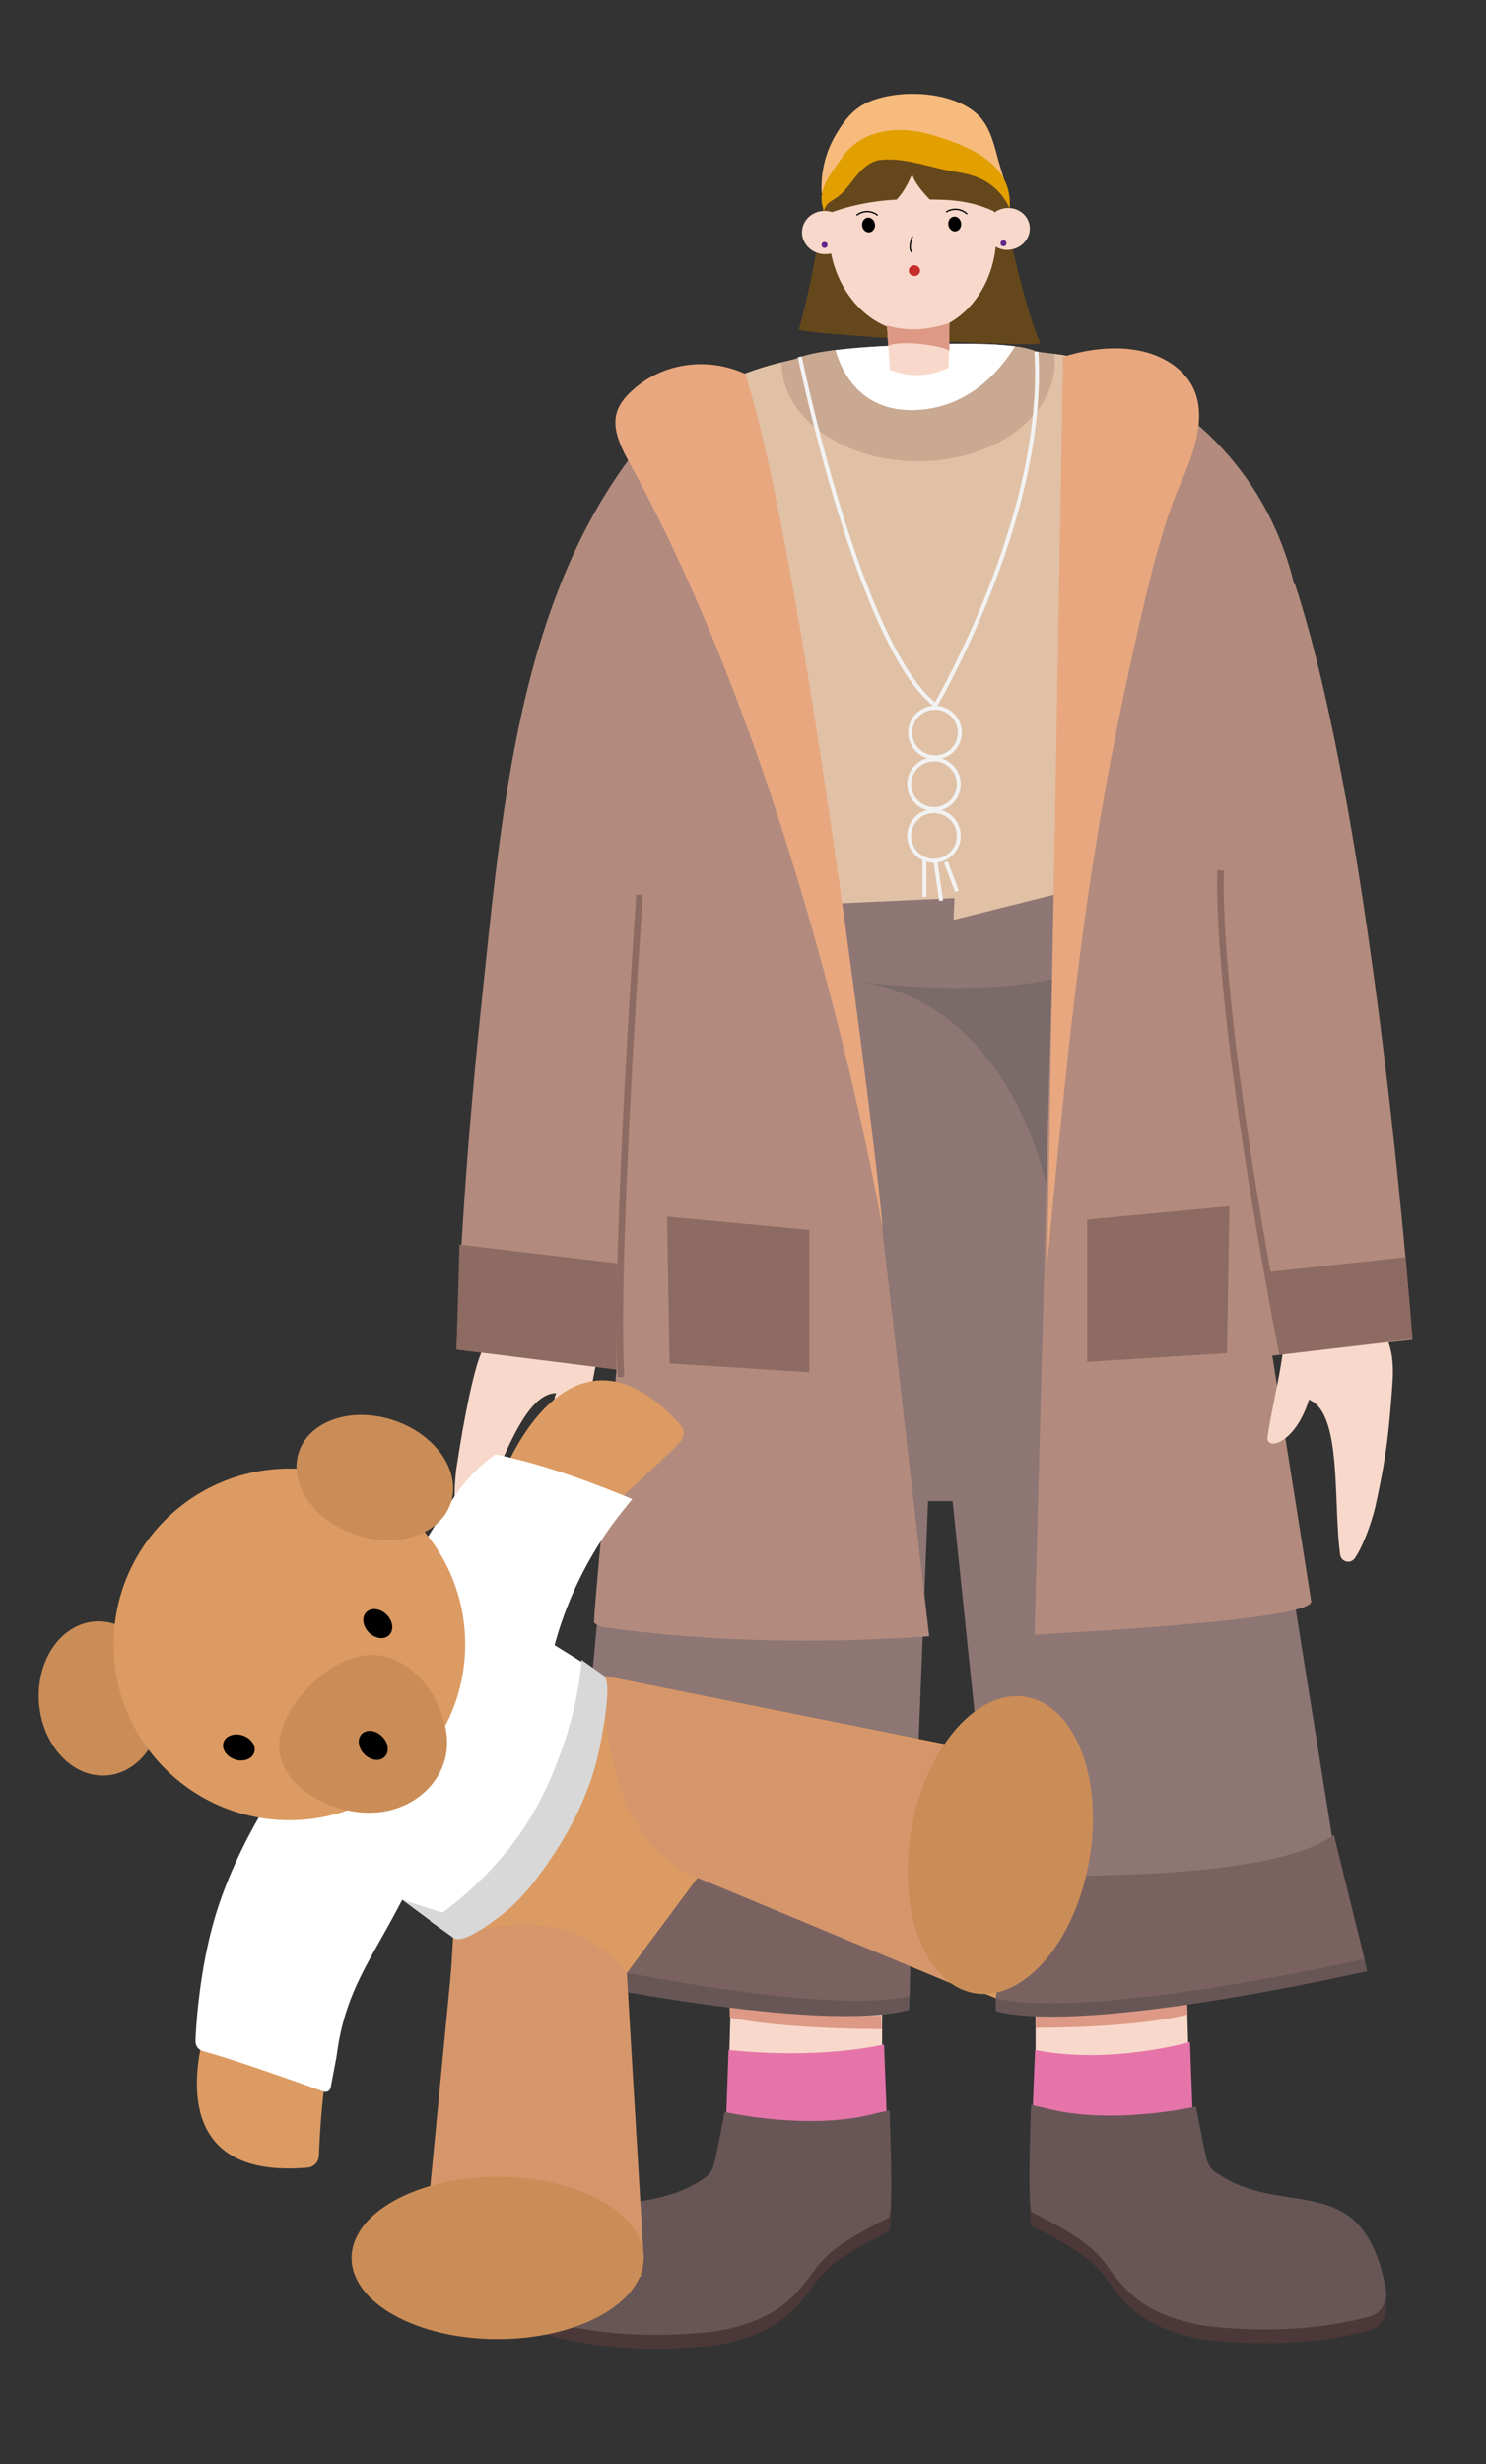 <svg viewBox="0 0 1125 1865" xmlns="http://www.w3.org/2000/svg" id="图层_1"><rect x="0" y="0" width="1125" height="1865" fill="#333333" stroke="none"/><defs><style>.cls-1{fill:#cb8d57;}.cls-2{fill:#e0c1a6;}.cls-3{fill:#6b7099;}.cls-4{fill:#8e7674;}.cls-5{fill:#f8d8ca;}.cls-6{fill:#e574a9;}.cls-7{fill:#dd9985;}.cls-8{fill:#b28b7e;}.cls-9{fill:#4c3838;}.cls-10{fill:#685656;}.cls-11{fill:#7a6261;}.cls-12{fill:#dc9b62;}.cls-13{fill:#fff;}.cls-14{fill:#d8d8d8;}.cls-15{fill:#d6966b;}.cls-16{fill:#65471c;}.cls-17,.cls-23,.cls-25{fill:none;}.cls-17{stroke:#000;stroke-linecap:round;stroke-linejoin:round;}.cls-18{fill:#c62c2a;}.cls-19{fill:#632689;}.cls-20{fill:#f7bb7d;}.cls-21{fill:#e19f00;}.cls-22{fill:#c9a991;}.cls-23{stroke:#f2f2f2;stroke-width:3px;}.cls-23,.cls-25{stroke-miterlimit:10;}.cls-24{fill:#e8a77f;}.cls-25{stroke:#8e6b62;stroke-width:5px;}.cls-26{fill:#8e6b62;}.cls-27{fill:#7a6a69;}</style></defs><title>女孩冬季穿搭</title><ellipse transform="translate(-101.33 10.05) rotate(-4.53)" ry="58.4" rx="46.81" cy="1285.41" cx="76.28" class="cls-1"></ellipse><path d="M613.17,571c8.93,56.27,16.76,112.68,24.07,169.16l2.86.53a428.45,428.45,0,0,0,160.38-.53h0c3.8-156.84,6.95-313.7,8.53-470.58-5.93-1.33-18.32-2.47-24.42-3.39-14.23-6.57-50.22-6.62-88.41-5.37-22.46.73-70.37,2.4-90.74,9.61,0-.13,0-.25.06-.38a1,1,0,0,1-.38.49c-1,.35-1.89.73-2.74,1.11-5.56,1.59-18.33,3.75-36.38,10.39-2.8,1-5.57,2.11-8.33,3.21,2.61,9.9,5.28,19.78,7.78,29.75,7,28.06,12,56.85,17.56,85.23Q599.66,485.28,613.17,571Z" class="cls-2"></path><path d="M798,267.83a54.64,54.64,0,0,1,.4,6.42c0,41.37-46.3,74.91-103.42,74.91S591.6,315.62,591.6,274.25v0A232.73,232.73,0,0,0,566,282c-2.8,1-5.57,2.11-8.33,3.21,2.61,9.9,5.28,19.78,7.78,29.75,7,28.06,12,56.85,17.56,85.23q16.65,85.1,30.16,170.77c8.93,56.27,16.76,112.68,24.07,169.16l2.86.53a428.45,428.45,0,0,0,160.38-.53c3.8-156.84,6.95-313.7,8.53-470.58C806.3,268.92,802.23,268.35,798,267.83Z" class="cls-2"></path><path d="M482.89,880.91l-3.49,48,455.21-4L762.49,892.41s-133.39,6.9-205.9,1.61C507.77,890.46,482.89,880.91,482.89,880.91Z" class="cls-3"></path><polygon points="760.22 1511.15 1021.81 1473.47 890.68 653.85 721.9 696.21 722.59 679.72 501.86 689.77 463.56 1103.5 428.42 1482.96 687.96 1509.04 702.59 1136.08 721.17 1136.08 760.22 1511.15" class="cls-4"></polygon><polygon points="554.28 1479.3 549.04 1663.11 667.84 1648.78 667.84 1488.09 554.28 1479.3" class="cls-5"></polygon><polygon points="897.57 1478.61 902.81 1662.42 784.01 1648.09 784.01 1487.39 897.57 1478.61" class="cls-5"></polygon><path d="M551.57,1551.38s61.14,7.86,117.72-4.09l3.61,95.18L549,1624.53Z" class="cls-6"></path><path d="M900.87,1545.4s-60.67,17.45-117.24,6L780,1642.47l123.85-17.16Z" class="cls-6"></path><path d="M552.3,1518.14l.25,8.75s33.73,8.43,115.09,8.74l-.42-10.41a510.66,510.66,0,0,1-56.57-.57C583.17,1522.57,552.3,1518.14,552.3,1518.14Z" class="cls-7"></path><path d="M898.76,1516.24l.21,8.39s-33.53,9.77-114.89,10.07V1525s28.85-.14,56.33-2.22S898.76,1516.24,898.76,1516.24Z" class="cls-7"></path><path d="M1069.31,1013.9s-28-385.61-88.95-571.91l-.53.41c-.54-2.12-1.07-4.24-1.63-6.36-22.77-85.41-89.55-146.43-173.41-166q-1,101.28-2.85,202.55c-4.31,243-11.44,485.87-17.79,728.79q-.46,17.88-.92,35.78c87.94-4.9,209.43-13.55,209.43-25.07,0-.7-13.12-83.41-29.45-186.17Z" class="cls-8"></path><path d="M700.62,1214c-13.36-114.3-25.83-228.71-40-342.93-14.49-116.86-28.76-233.62-48.29-349.78Q598,435.72,580.43,350.68c-4.69-22.69-10.75-45.17-16.29-67.74-34.74,14.29-66,34.93-88.59,65.59-83.57,113.3-96,269-110.38,404.65-9.44,89.06-16.37,178.64-19.51,268.16l121.08,15.14c-10,107.13-17.93,194.07-16.94,191.62a14.1,14.1,0,0,0,8.16,3.55c81.3,11.24,163.73,12.36,245.52,6.71C702.53,1230.25,701.56,1222.14,700.62,1214Z" class="cls-8"></path><path d="M672.84,1678.31c-20,10.49-42.51,20.85-56.07,39.55-8.64,11.91-16.3,21.84-29.09,30.2-14.27,9.32-35.47,15.39-52.06,17-39.41,3.88-80.31,2.33-118.07-7.62a17.54,17.54,0,0,1-12.32-12c-.15.78-.3,1.54-.45,2.34A17.61,17.61,0,0,0,417.55,1768c37.76,10,78.66,11.5,118.07,7.62,16.59-1.64,37.79-7.71,52.06-17,12.79-8.35,20.45-18.28,29.09-30.2,13.56-18.7,36.11-29.05,56.07-39.55,1.62-.85,2-15.42,1.86-32C674.6,1668.65,674.1,1677.64,672.84,1678.31Z" class="cls-9"></path><path d="M673.46,1597.1l-11.13,2.48c-49.85,13.31-113.52-1.22-113.52-1.22-.59.93-5.09,26.65-7.69,37.4-1.07,4.41-2.52,8.74-6.18,11.43-52.11,38.34-112.84-5.15-130.16,90.09a17.75,17.75,0,0,0,.45,8.22,17.54,17.54,0,0,0,12.32,12c37.76,10,78.66,11.5,118.07,7.62,16.59-1.63,37.79-7.7,52.06-17,12.79-8.36,20.45-18.29,29.09-30.2,13.56-18.7,36.11-29.06,56.07-39.55,1.26-.67,1.76-9.66,1.86-21.43C674.91,1632.81,673.46,1597.1,673.46,1597.1Z" class="cls-10"></path><path d="M781.22,1674.17c20,10.5,42.5,20.85,56.07,39.55,8.64,11.92,16.3,21.85,29.09,30.2,14.26,9.32,35.46,15.39,52,17,39.41,3.88,80.32,2.33,118.07-7.62a17.55,17.55,0,0,0,12.32-12c.15.78.31,1.55.45,2.35a17.62,17.62,0,0,1-12.77,20.19c-37.75,9.95-78.66,11.49-118.07,7.61-16.59-1.63-37.79-7.7-52-17-12.79-8.36-20.45-18.29-29.09-30.2-13.57-18.7-36.11-29.06-56.07-39.55-1.63-.86-2-15.43-1.87-32C779.45,1664.51,780,1673.51,781.22,1674.17Z" class="cls-9"></path><path d="M780.6,1593l11.12,2.48c49.85,13.3,113.52-1.22,113.52-1.22.59.93,5.09,26.64,7.7,37.4,1.07,4.41,2.51,8.74,6.17,11.43,52.11,38.34,112.85-5.15,130.16,90.08a17.73,17.73,0,0,1-.45,8.22,17.55,17.55,0,0,1-12.32,12c-37.75,10-78.66,11.5-118.07,7.62-16.59-1.64-37.79-7.71-52-17-12.79-8.35-20.45-18.28-29.09-30.2-13.57-18.7-36.11-29-56.07-39.55-1.27-.66-1.77-9.66-1.87-21.42C779.14,1628.68,780.6,1593,780.6,1593Z" class="cls-10"></path><path d="M427.46,1483.55l-1.63,15s194.51,40.82,262.45,22.64l.3-13.84c-71.11,15.73-258.73-23.54-258.73-23.54" class="cls-10"></path><path d="M439.22,1396.83a15.78,15.78,0,0,1-2.16-2.17l-9.6,88.89,2.37.25s188.37,42.61,258.82,26.87l1.94-90S472.62,1425.57,439.22,1396.83Z" class="cls-11"></path><path d="M1032.73,1481.52c-12.77,2.82-209.71,47.21-279,30.53l.22,10.1c70.22,18.18,281-30.34,281-30.34Z" class="cls-10"></path><path d="M1033.05,1482.64l-23.2-93.88c-53.75,39.55-257.9,29.81-257.9,29.81l2.1,93.77C822.72,1529,1020.39,1485.46,1033.05,1482.64Z" class="cls-11"></path><path d="M970.94,1025c-3,21.46-8.13,41-11.28,62.27-1.66,11.22,21,5.57,31.31-28,25.19,10.08,18.18,77.21,23.62,117.33a6.11,6.11,0,0,0,11.09,2.69c7.71-11.38,14-31.8,15.78-40.12,8.14-37.5,10-54.43,12.76-92.71.71-10.09.38-21.42-3.16-30.66Z" class="cls-5"></path><path d="M451.91,1029.34c-4.8,21.13-6.9,41.19-11.49,62.24-2.41,11.08-17.74,12.33-21.78,1.72-2.82-7.43-.93-30.26,2.4-39-29.69.56-47.48,78.69-69.14,110.6-10-6.09-8.08-42.14-6.35-53.74,5.65-38,14.51-82.56,20.87-91.22C368.25,1017.46,451.91,1029.34,451.91,1029.34Z" class="cls-5"></path><polygon points="334.02 1619.79 347.12 1397.1 457.1 1268.24 763.23 1329.62 754.04 1512.34 528.09 1421.1 474.52 1493.22 485.28 1722.82 330.47 1719.05 334.02 1619.79" class="cls-12"></polygon><path d="M160,1521.67s-52.51,129.65,72.76,118.81a9.43,9.43,0,0,0,8.68-9c1.18-31.63,8-145.72,46.47-160.74Z" class="cls-12"></path><path d="M380.88,1115.66s49.86-130.69,134.2-37.44a9.44,9.44,0,0,1,.22,12.52c-20.69,24-127.79,107-109.89,144.13Z" class="cls-12"></path><path d="M410,1415.54c12.85-21,26.53-43.4,34.83-67.27,4.65-13.37,9-27.26,10.46-41.25,1.14-10.73,1.67-38.89,1.85-38.78l-37.27-23.16a278.75,278.75,0,0,1,52.06-102.21l6.73-8.34c-13.07-5.43-26.25-10.62-39.57-15.39-15-5.35-30.12-10.19-45.51-14.17q-9.26-2.4-18.64-4.32a121.17,121.17,0,0,0-28.31,28.42c-26.94,37.24-50.73,80.35-62.21,124.39a208.58,208.58,0,0,1-26.19,59.88c-13.56,21.17-32.11,47.79-56.5,52.64-3.83,5.64-26.12,42.37-38.56,83.63-11.07,36.7-14.5,76.93-15.16,95a7.69,7.69,0,0,0,5.69,7.69q3.39.93,6.77,1.92c23.62,6.92,69.51,23.28,84.46,28.69a4.12,4.12,0,0,0,5.44-3.12l4.1-21.62c.24-1.25.44-2.53.61-3.8,6.46-48.51,26.9-72.56,49.46-116.67l39.4,29.21C366.78,1456,398.33,1434.53,410,1415.54Z" class="cls-13"></path><circle r="133.08" cy="1244.5" cx="219.11" class="cls-12"></circle><ellipse transform="translate(-866.55 1030.3) rotate(-71.39)" ry="60.67" rx="45.62" cy="1118.22" cx="283.76" class="cls-1"></ellipse><path d="M338.45,1319.05c0,29.21-26.22,52.89-58.56,52.89s-68.57-21.2-68.57-50.41,38-69.09,70.32-69.09S338.45,1289.84,338.45,1319.05Z" class="cls-1"></path><ellipse transform="translate(-1130.37 1072.01) rotate(-71.4)" ry="12.25" rx="9.53" cy="1322.61" cx="180.81"></ellipse><ellipse transform="translate(-785.11 562.14) rotate(-45)" ry="12.25" rx="9.53" cy="1228.78" cx="286.01"></ellipse><ellipse transform="translate(-851.27 586.69) rotate(-45)" ry="12.25" rx="9.53" cy="1320.93" cx="282.57"></ellipse><polygon points="304.5 1437.73 362.4 1456.29 343.9 1466.94 304.5 1437.73" class="cls-14"></polygon><path d="M343.9,1466.94s81.07-36,130.62,26.28l12.8,215.66-165.06-18.2Z" class="cls-15"></path><ellipse ry="61.43" rx="110.58" cy="1708.88" cx="376.75" class="cls-1"></ellipse><path d="M457.1,1268.24s-5.5,123.14,71,152.86l209.52,87.29L730.9,1324.5Z" class="cls-15"></path><ellipse transform="translate(-748.88 1900.99) rotate(-80.05)" ry="68.34" rx="113.78" cy="1396.32" cx="757.27" class="cls-1"></ellipse><path d="M457.1,1268.24c6.85,4.9-1.41,45.42-2.58,51.7-6.09,32.88-21.26,63.72-40.36,90.94-8.89,12.65-18.45,25.06-30.32,35.08-5.49,4.65-32.11,25.67-39.94,21l-18.28-13s52.91-32.52,82.88-90.64,31.78-107.15,31.78-107.15Z" class="cls-14"></path><path d="M696.91,310.16c37.27-3.1,59.9-29.1,71.61-48-17.93-2.48-44.54-2.26-72.34-1.35-15.11.49-41.74,1.41-63.75,4.15C637.05,281.13,652,313.9,696.91,310.16Z" class="cls-13"></path><path d="M604.72,249.19c7.88-24.67,21.48-99.46,19.2-100.45-1-.45,33.73-29.57,67.35-28.87,35,.73,68.88,31.29,68.88,31.29l2.78,20.05s11.22,56.61,24.49,88.32C789.14,263.63,603.49,253,604.72,249.19Z" class="cls-16"></path><ellipse transform="translate(-9.35 42.04) rotate(-3.46)" ry="75.55" rx="63.39" cy="175.75" cx="690.87" class="cls-5"></ellipse><ellipse transform="translate(-16.04 82.85) rotate(-7.12)" ry="5.6" rx="4.9" cy="170.26" cx="657.57"></ellipse><path d="M648.84,162.66a12.8,12.8,0,0,1,15.33.06" class="cls-17"></path><ellipse transform="translate(-15.44 90.93) rotate(-7.12)" ry="5.6" rx="4.9" cy="169.5" cx="722.79"></ellipse><path d="M716.65,160.28a12.79,12.79,0,0,1,15.26,1.47" class="cls-17"></path><path d="M764.79,166.61s1.25-83-70.13-83.23c-1.84,0-3.22,3-5.15,3.08-1.56,0-3.58-3-5.08-2.88C607.44,87.94,624,163,624,163s21.1-10.16,54.73-11.91c5.36-5.38,9.45-13.94,11.12-17.76a.69.69,0,0,1,1.3.08c2.07,6.2,9.17,13.75,12.72,17.59C722.77,151.17,741.48,152,764.79,166.61Z" class="cls-16"></path><ellipse transform="translate(401.64 785.33) rotate(-85.65)" ry="17.32" rx="16.36" cy="175.99" cx="624.49" class="cls-5"></ellipse><ellipse transform="translate(-18.99 146.98) rotate(-10.87)" ry="15.82" rx="16.75" cy="173.28" cx="762.93" class="cls-5"></ellipse><path d="M690.65,179.17s-3.15,8.21-.62,11.37" class="cls-17"></path><ellipse transform="translate(472.47 892.57) rotate(-88.76)" ry="4.27" rx="4.08" cy="204.86" cx="692.32" class="cls-18"></ellipse><path d="M671.49,246.54l2.21,33.29h0a53.75,53.75,0,0,0,43.07-.94l1.32-.61.72-34Z" class="cls-5"></path><path d="M671.52,246.24s20.1,7.9,47.11-1.88l.22,21.55c.34-3.19-36.21-9.45-46.37-4.1Z" class="cls-7"></path><circle r="2.25" cy="185.38" cx="624.23" class="cls-19"></circle><circle r="2.25" cy="184.13" cx="759.69" class="cls-19"></circle><path d="M760.65,137.74l-92.36-22.16-40.78,30.35-5.45.33a78.35,78.35,0,0,1,11.7-45.95c5.94-9.74,12.89-19,25.63-23.91,15.87-6.16,36.2-6.79,52.64-3.2,12.18,2.66,24.62,8.27,31.55,17.33,7.5,9.8,9.63,22,12.91,33.13Z" class="cls-20"></path><path d="M764.37,157.72A44.77,44.77,0,0,0,742,135.09c-7.25-3.26-15.14-4.46-22.9-5.85-17.58-3.14-34.13-10.06-52.34-8.2-7.61.77-13.77,6.43-18.61,12.35s-9.14,12.55-15.56,16.69-6.14,3.3-9.42,10.31c1.46-4.2-7.8-11,9.31-33.93,2.93-3.92,5.29-8.27,8.59-11.89,16.92-18.48,43.54-19,66-12.07C733.73,110.76,766.94,123.72,764.37,157.72Z" class="cls-21"></path><path d="M695,349.16c57.12,0,103.42-33.54,103.42-74.91a54.64,54.64,0,0,0-.4-6.42c-5-.63-10.14-1.19-13.45-1.69-3.87-1.79-9.37-3.09-16.07-4-11.71,18.94-34.34,44.94-71.61,48-44.9,3.74-59.86-29-64.48-45.24-10.71,1.34-20.32,3.1-27,5.46,0-.13,0-.25.06-.38a1,1,0,0,1-.38.49c-1,.35-1.89.73-2.74,1.11-2.35.67-6,1.45-10.77,2.62v0C591.6,315.62,637.91,349.16,695,349.16Z" class="cls-22"></path><path d="M605.5,270s44.83,218.76,102.72,263.78c0,0,84.15-142.95,76.37-267.64" class="cls-23"></path><circle r="18.79" cy="554.41" cx="707.86" class="cls-23"></circle><circle r="18.79" cy="593.52" cx="707.09" class="cls-23"></circle><circle r="18.79" cy="632.63" cx="707.09" class="cls-23"></circle><line y2="678.72" x2="699.85" y1="649.91" x1="699.85" class="cls-23"></line><line y2="681.66" x2="712.5" y1="652.25" x1="708.3" class="cls-23"></line><line y2="674.65" x2="724.5" y1="652.44" x1="716.1" class="cls-23"></line><path d="M668.26,930.24c-1.3-29.83-60.21-513.74-104.12-647.3l0,0c-28.82-13.22-63.13-8.43-86.26,13.26-15,14.09-16.13,27.31-2.29,52.35C611.26,594.1,668.26,930.24,668.26,930.24Z" class="cls-24"></path><path d="M792.86,956.06s11.93-686,11.94-686c28.11-8.95,65.53-11.06,88.8,10.51,25,23.2,11.75,59-.17,86.09-16.28,37-29.67,99.78-38.11,138.19-27.69,126.13-40.13,226.34-53.14,354.61Q797.29,907.72,792.86,956.06Z" class="cls-24"></path><path d="M484.14,677.13c-8.61,127.41-17.8,297-14,365.07" class="cls-25"></path><path d="M924.19,658.65s-6.78,87.62,46.75,366.34" class="cls-25"></path><polygon points="958.31 962.87 969.69 1025.11 1069.31 1013.18 1064.08 951.46 958.31 962.87" class="cls-26"></polygon><polygon points="347.86 941.91 467.44 956.1 466.74 1036.48 345.66 1021.34 347.86 941.91" class="cls-26"></polygon><polygon points="505.04 920.73 612.69 930.81 612.69 1038.53 506.86 1031.9 505.04 920.73" class="cls-26"></polygon><polygon points="930.76 912.87 823.11 922.95 823.11 1030.68 928.94 1024.04 930.76 912.87" class="cls-26"></polygon><path d="M645,742.07s82.31,13.27,151.38-.86L792,897.07S766.09,756.7,645,742.07Z" class="cls-27"></path></svg>